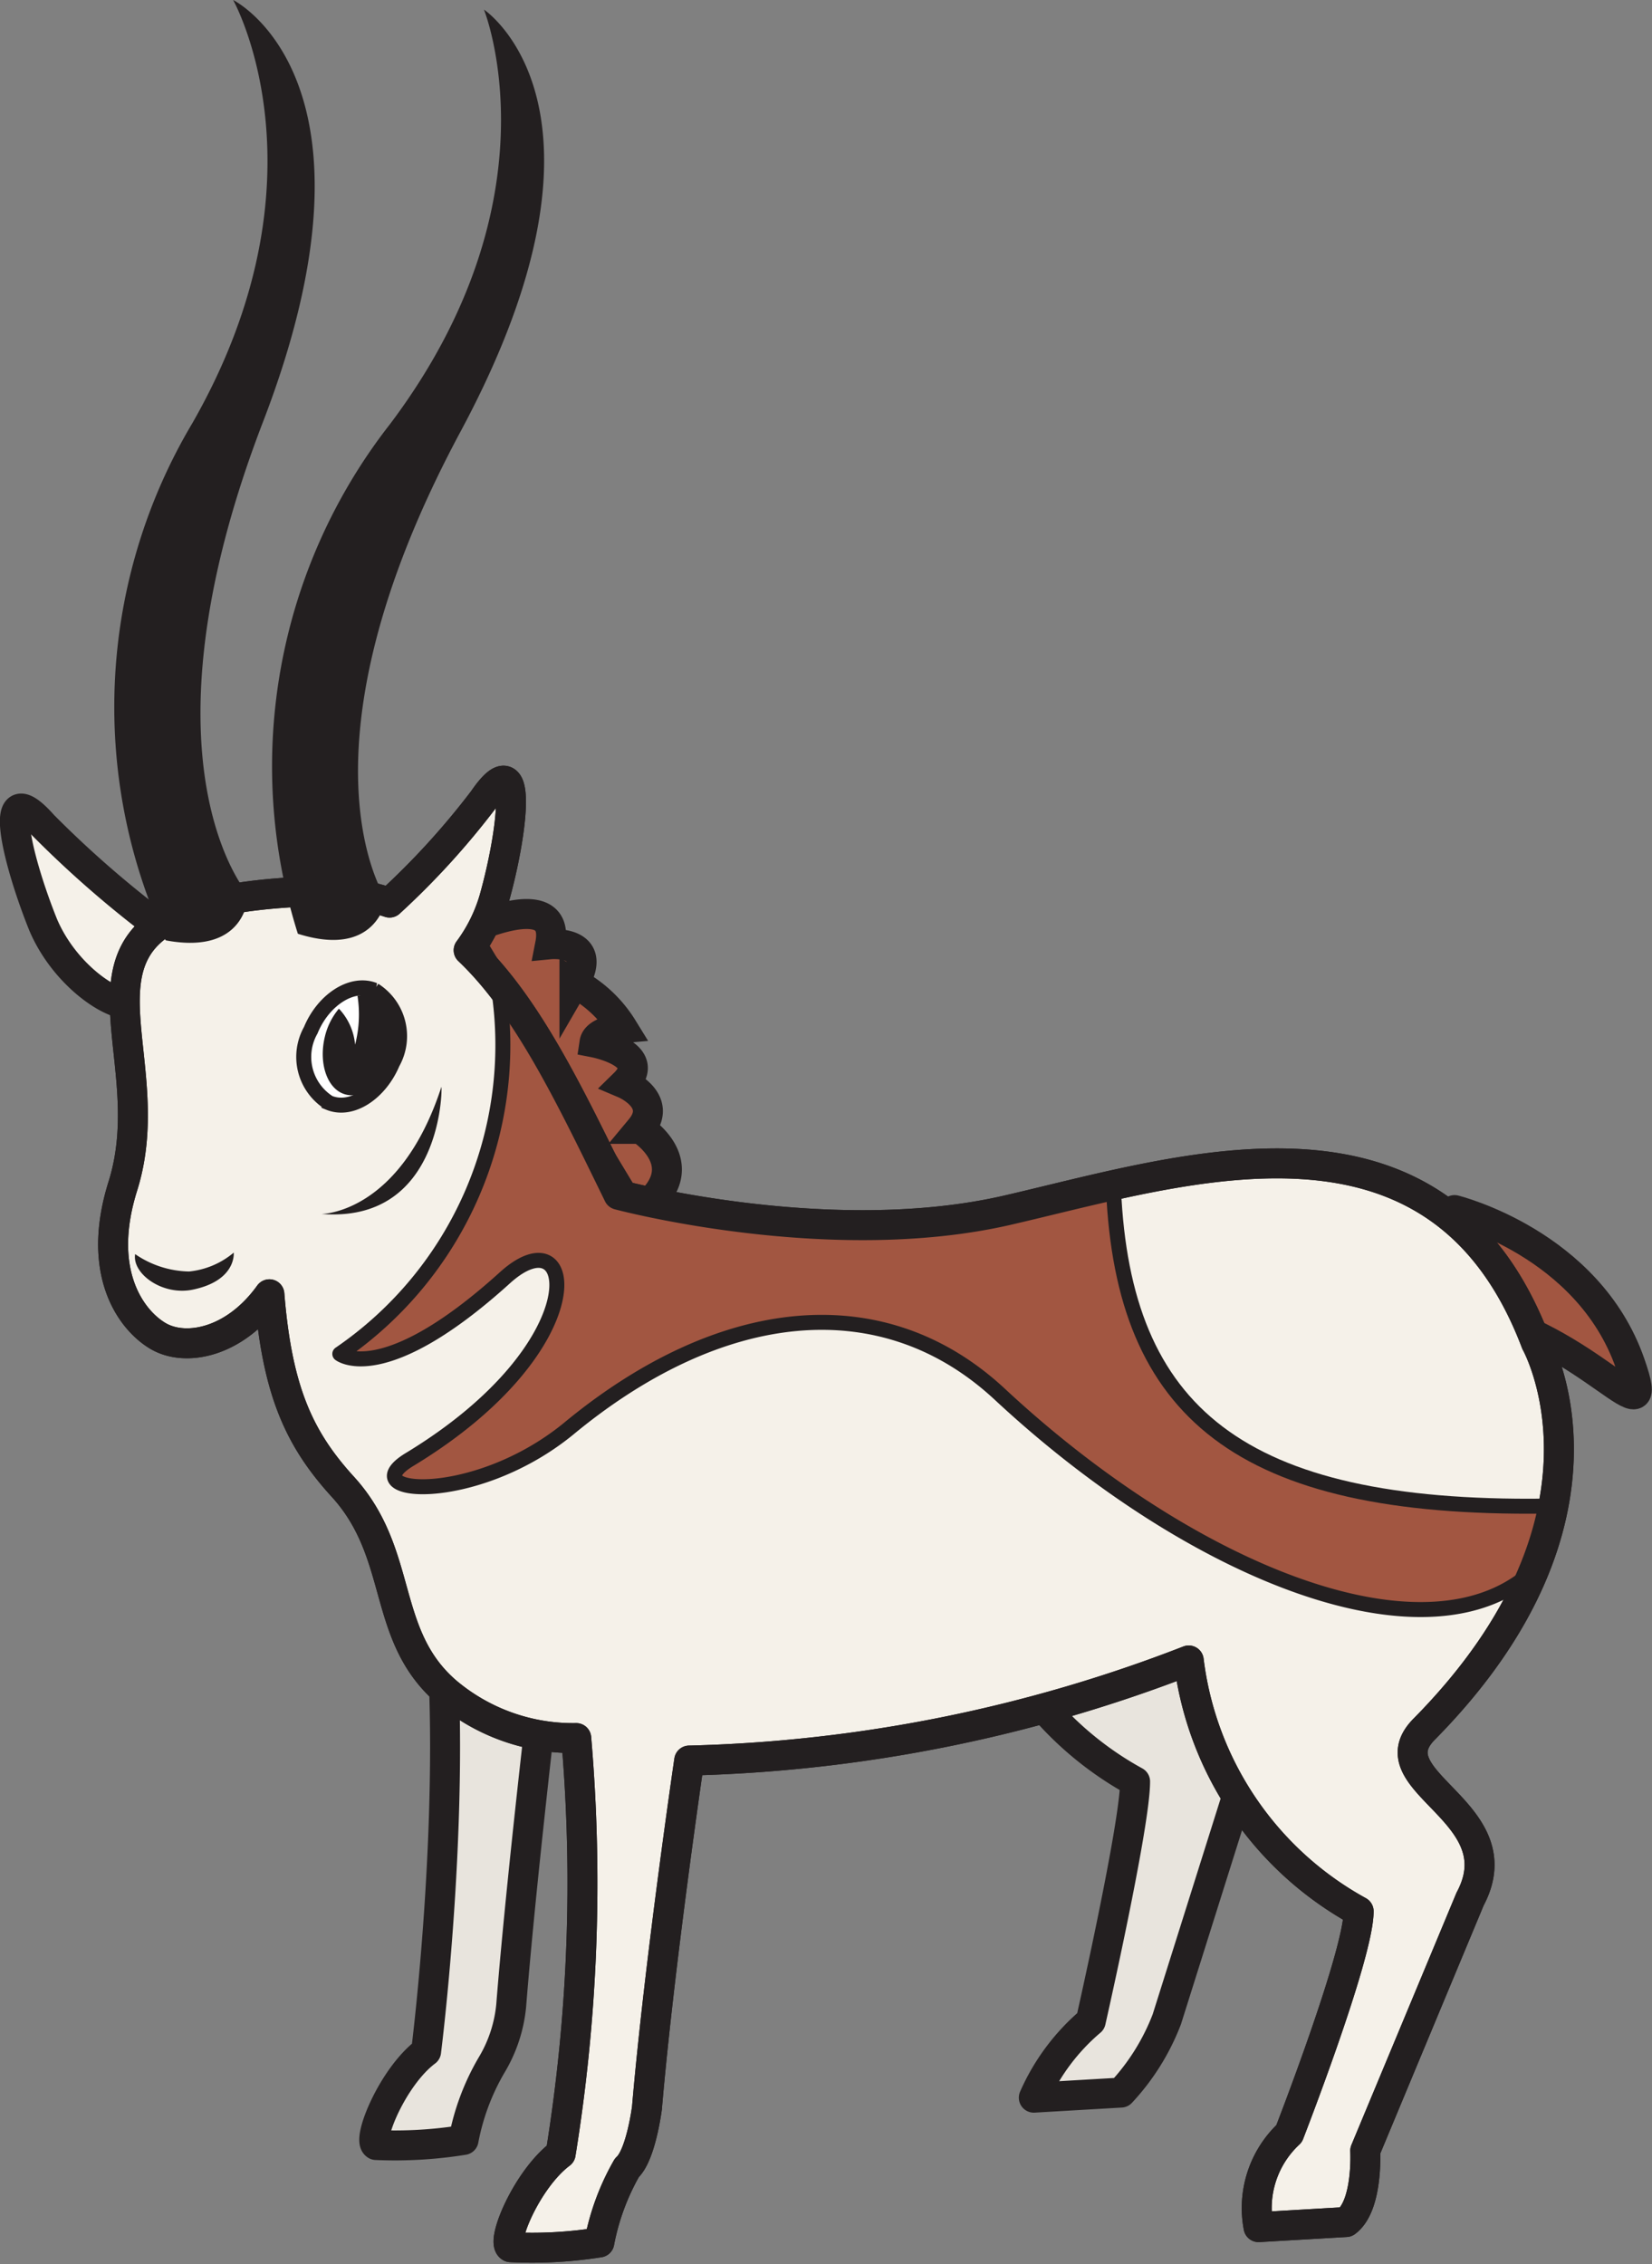 <svg xmlns="http://www.w3.org/2000/svg" viewBox="0 0 55.13 75.55"><rect x="0" y="0" width="55.13" height="75.55" fill="#808080" stroke="none"/><defs><style>.cls-1,.cls-5,.cls-6{fill:#a25641}.cls-1,.cls-10,.cls-11,.cls-3,.cls-4,.cls-5,.cls-8,.cls-9{stroke:#231f20}.cls-1,.cls-11,.cls-3,.cls-4,.cls-5{stroke-width:1px}.cls-1,.cls-10,.cls-11,.cls-2,.cls-3,.cls-4,.cls-5,.cls-6,.cls-7,.cls-8,.cls-9{fill-rule:evenodd}.cls-2,.cls-8{fill:#fff}.cls-3{fill:#f5f1e9}.cls-11,.cls-3,.cls-4,.cls-5,.cls-9{stroke-linecap:round;stroke-linejoin:round}.cls-4{fill:#e8e4dd}.cls-7{fill:#231f20}.cls-8,.cls-9{stroke-width:.5px}.cls-10,.cls-11,.cls-9{fill:none}.cls-10{stroke-miterlimit:2.61;stroke-width:.5px}</style></defs><title>Asset 108</title><g id="Layer_2" data-name="Layer 2"><g id="Layer_1-2" data-name="Layer 1"><path class="cls-1" d="M21.17 40.53l-5.69-9.43s3.27-1.59 2.88.41c0 0 1.65-.16.81 1.29a4.21 4.21 0 0 1 1.61 1.51s-.88.08-.94.48c0 0 2 .39 1 1.37 0 0 1.32.56.53 1.51.02 0 2.11 1.33-.2 2.86z"/><path class="cls-2" d="M6.33 31.65a35.26 35.26 0 0 1-4.89-4.11c-1.61-1.82-.85 1.21 0 3.32.77 1.86 2.67 3 3.14 2.56z"/><path class="cls-3" d="M4.6 33.42l1.73-1.77a35.26 35.26 0 0 1-4.89-4.11c-1.61-1.82-.85 1.21 0 3.32.79 1.86 2.69 3 3.16 2.56z"/><path class="cls-2" d="M18.44 53.87s-1 8.25-1.38 13.05a4.72 4.72 0 0 1-.66 2 7.8 7.8 0 0 0-.93 2.49 14.38 14.38 0 0 1-2.92.17c-.3-.18.55-2.28 1.67-3.12 0 0 1.13-8.85.37-15.34z"/><path class="cls-4" d="M14.59 53.12l3.85.75s-1 8.25-1.38 13.05a4.72 4.72 0 0 1-.66 2 7.8 7.8 0 0 0-.93 2.49 14.38 14.38 0 0 1-2.92.17c-.3-.18.55-2.28 1.67-3.12 0 0 1.13-8.85.37-15.34z"/><path class="cls-2" d="M40.06 53.39c-1.75 1.76 3.08 2.75 1.5 5.67l-2.62 8.32a7.52 7.52 0 0 1-1.53 2.45L34.5 70a7.07 7.07 0 0 1 1.9-2.55s1.47-6.53 1.48-8a11.09 11.09 0 0 1-5.67-8.37z"/><path class="cls-4" d="M32.21 51.1l7.85 2.29c-1.75 1.76 3.08 2.75 1.5 5.67l-2.62 8.32a7.52 7.52 0 0 1-1.53 2.45L34.5 70a7.07 7.07 0 0 1 1.9-2.55s1.48-6.53 1.48-8a11.09 11.09 0 0 1-5.67-8.35z"/><path class="cls-2" d="M48.54 40.38s4.46 1.1 5.86 5.12c1 2.8-1.32-.9-5.46-1.73z"/><path class="cls-5" d="M48.94 43.77l-.4-3.39s4.46 1.1 5.86 5.12c.98 2.8-1.32-.9-5.46-1.73z"/><path class="cls-2" d="M47.53 57.7c7-7.09 3.73-12.89 3.73-12.89C48 36.2 39.6 39 33.64 40.38s-13-.51-13-.51c-1.63-3.34-3.05-6.31-5-8.16a5.42 5.42 0 0 0 .85-1.71c.62-2.2 1-5.3-.36-3.31A26 26 0 0 1 13 30.12a7.49 7.49 0 0 0-2.75-.37c-9.54.39-4.59 4.86-6.15 9.83-.9 2.86.26 4.46 1.17 5s2.55.24 3.72-1.39c.26 3.23 1 4.82 2.42 6.39 2.11 2.28 1.27 5 3.53 6.91A6.54 6.54 0 0 0 19.23 58a56.49 56.49 0 0 1-.52 13.87c-1.12.84-2 2.94-1.67 3.12a14.38 14.38 0 0 0 2.96-.16 8 8 0 0 1 .92-2.49c.47-.42.67-2 .67-2C22 65.54 23 58.75 23 58.75a49.27 49.27 0 0 0 16.67-3.34 11.09 11.09 0 0 0 5.67 8.37c0 1.46-2.32 7.42-2.32 7.42A3.39 3.39 0 0 0 42 74.32l2.92-.17c.74-.54.64-2.38.64-2.38l3.5-8.4c1.56-2.92-3.28-3.91-1.53-5.67z"/><path class="cls-3" d="M47.53 57.7c7-7.09 3.73-12.89 3.73-12.89C48 36.2 39.6 39 33.64 40.38s-13-.51-13-.51c-1.63-3.34-3.05-6.31-5-8.16a5.42 5.42 0 0 0 .85-1.71c.62-2.2 1-5.3-.36-3.31A26 26 0 0 1 13 30.12a7.49 7.49 0 0 0-2.75-.37c-9.54.39-4.59 4.86-6.15 9.83-.9 2.86.26 4.46 1.17 5s2.55.24 3.72-1.39c.26 3.23 1 4.82 2.42 6.39 2.11 2.28 1.27 5 3.53 6.91A6.54 6.54 0 0 0 19.23 58a56.49 56.49 0 0 1-.52 13.87c-1.12.84-2 2.94-1.67 3.12a14.38 14.38 0 0 0 2.96-.16 8 8 0 0 1 .92-2.49c.47-.42.67-2 .67-2C22 65.54 23 58.75 23 58.75a49.27 49.27 0 0 0 16.67-3.34 11.09 11.09 0 0 0 5.67 8.37c0 1.46-2.32 7.42-2.32 7.42A3.39 3.39 0 0 0 42 74.32l2.92-.17c.74-.54.64-2.38.64-2.38l3.5-8.4c1.56-2.92-3.28-3.91-1.53-5.67z"/><path class="cls-6" d="M37 39.56c-1.18.27-2.32.56-3.39.82-6 1.42-13-.51-13-.51A41 41 0 0 0 16.79 33a13.84 13.84 0 0 1-5.26 12.17 9.5 9.5 0 0 0 1.41 0c1.65-.34 4.75-3.39 5.48-3 .22 2.23-1.55 4.12-3.5 5.73-.65.54-1.36.82-1.7 1.45 1.13.61 4-.33 8.65-3.56 4.87-3.39 8.41-1.38 11.25.56 3.13 2.13 6.17 5 9.19 6.19a12.31 12.31 0 0 0 8.57.49l.81-2.86s-14.9 1.47-14.49-10.55z"/><path class="cls-7" d="M4.51 41.85a3.27 3.27 0 0 0 1.8.58 2.73 2.73 0 0 0 1.49-.63s.1.92-1.34 1.23c-1.03.23-2.06-.53-1.95-1.18z"/><path class="cls-8" d="M13.1 35.47c-.42 1-1.36 1.64-2.12 1.33a1.81 1.81 0 0 1-.61-2.42c.41-1 1.36-1.64 2.12-1.34a1.82 1.82 0 0 1 .61 2.43z"/><path class="cls-7" d="M12.36 33.23a.9.9 0 0 0-.43 0 4 4 0 0 1-.08 1.63 2 2 0 0 0-.54-1.2 2.25 2.25 0 0 0-.47.94c-.22.92.1 1.79.72 1.93s1.3-.47 1.52-1.39-.08-1.76-.72-1.91z"/><path class="cls-9" d="M16.64 33a12.48 12.48 0 0 1-5.3 12.18s1.45 1.14 5.52-2.55c2.41-2.17 3.05 2.28-3.17 6.06-2 1.19 2.1 1.58 5.27-1 5.08-4.21 10.5-4.81 14.42-1.15 6.45 6 14.42 9.19 17.9 5.77"/><path class="cls-7" d="M10.73 40.51s2.62 0 4-4.24c.03 0 .03 4.56-4 4.24zm-.79-9.35a18.54 18.54 0 0 1 3.07-17C18.7 6.61 16.15.32 16.15.32s5 3.31-.78 14.08S12.88 30 12.88 30s-.28 2-2.94 1.16z"/><path class="cls-7" d="M5.53 31.38a18.52 18.52 0 0 1 .89-17.26C11.11 5.92 7.78 0 7.78 0s5.39 2.66 1 14.07-.5 15.78-.5 15.78-.01 2.04-2.75 1.53z"/><path class="cls-10" d="M37.16 39.69c.33 7.44 4.2 10.69 14.37 10.57"/><path class="cls-11" d="M47.53 57.7c7-7.09 3.73-12.89 3.73-12.89C48 36.2 39.6 39 33.64 40.38s-13-.51-13-.51c-1.63-3.34-3.05-6.31-5-8.16a5.42 5.42 0 0 0 .85-1.71c.62-2.2 1-5.3-.36-3.31A26 26 0 0 1 13 30.12a7.49 7.49 0 0 0-2.75-.37c-9.54.39-4.59 4.86-6.15 9.83-.9 2.86.26 4.46 1.17 5s2.55.24 3.72-1.39c.26 3.23 1 4.82 2.42 6.39 2.11 2.28 1.27 5 3.53 6.91A6.54 6.54 0 0 0 19.23 58a56.49 56.49 0 0 1-.52 13.87c-1.12.84-2 2.94-1.67 3.12a14.38 14.38 0 0 0 2.96-.16 8 8 0 0 1 .92-2.49c.47-.42.67-2 .67-2C22 65.54 23 58.75 23 58.75a49.27 49.27 0 0 0 16.67-3.34 11.09 11.09 0 0 0 5.67 8.37c0 1.46-2.32 7.42-2.32 7.42A3.39 3.39 0 0 0 42 74.32l2.92-.17c.74-.54.64-2.38.64-2.38l3.5-8.4c1.56-2.92-3.28-3.91-1.53-5.67z"/></g></g></svg>